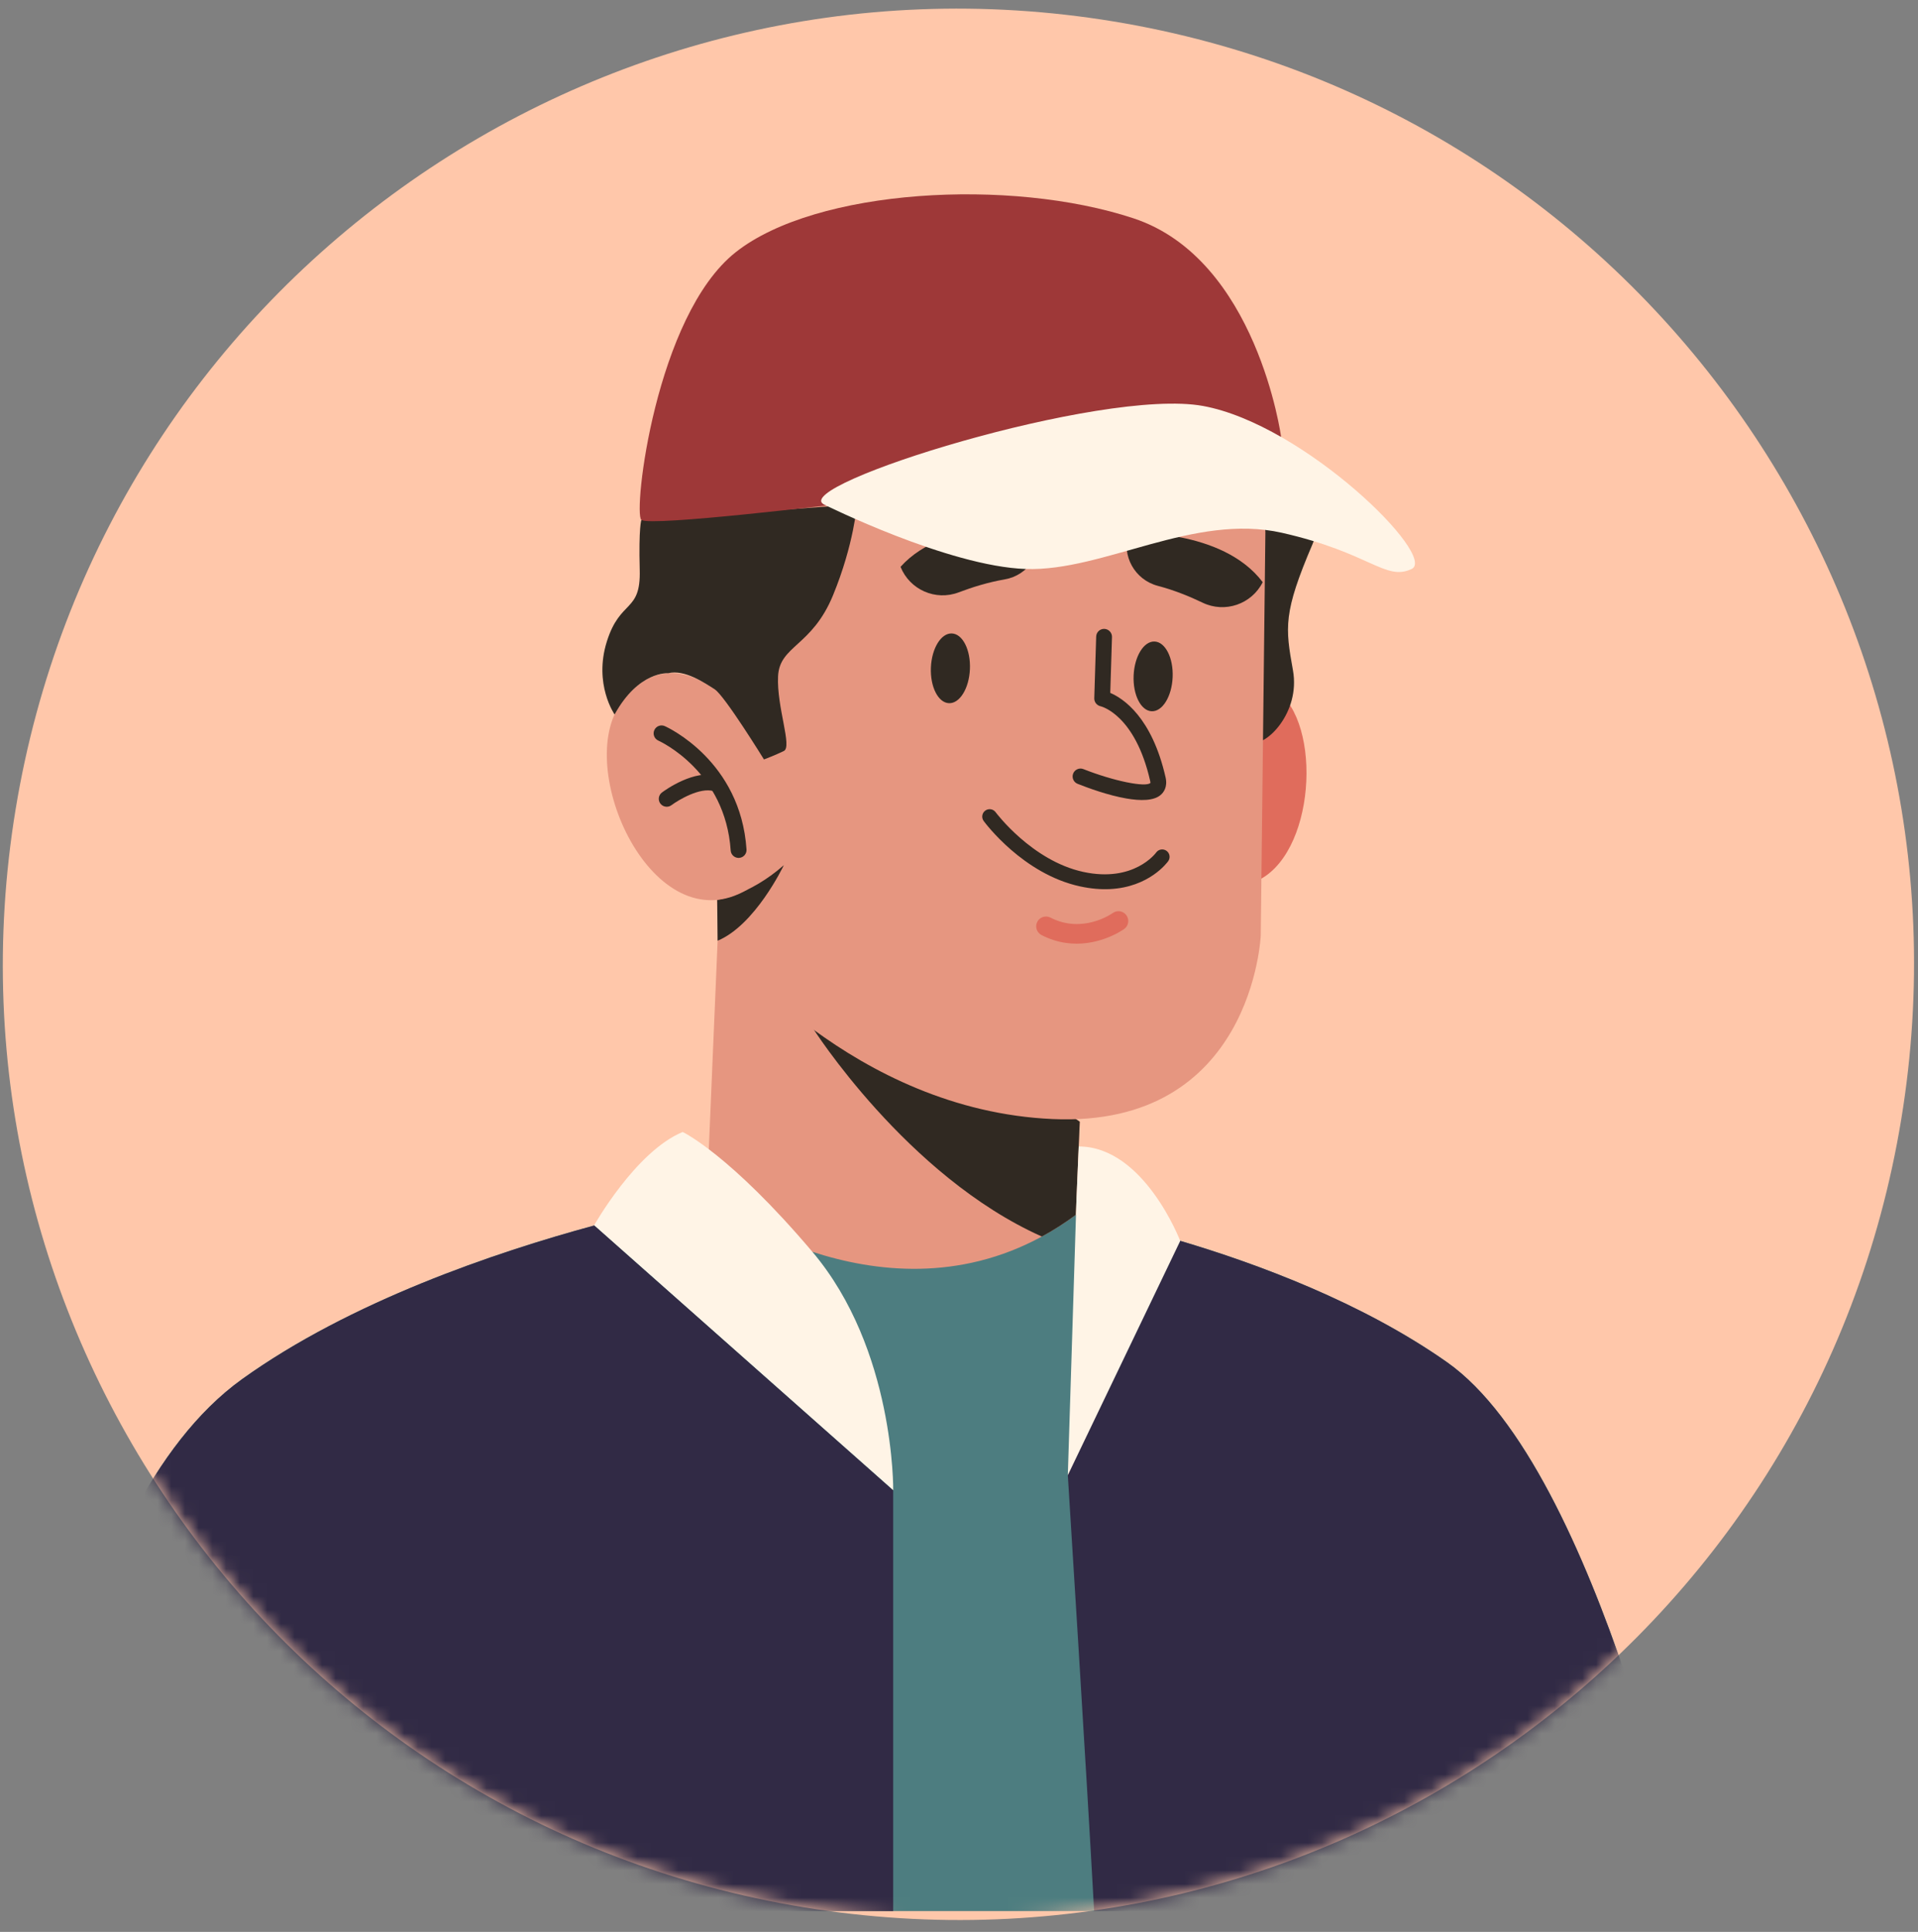 <svg width="140" height="141" viewBox="0 0 140 141" fill="none" xmlns="http://www.w3.org/2000/svg">
<rect x="0" y="0" width="140" height="141" fill="#808080" stroke="none"/>
<path d="M138.776 81.701C145.027 43.695 119.285 7.816 81.278 1.565C43.271 -4.687 7.393 21.055 1.141 59.062C-5.111 97.069 20.632 132.948 58.639 139.199C96.645 145.451 132.524 119.708 138.776 81.701Z" fill="#FFC7AA"/>
<mask id="mask0_0_1" style="mask-type:luminance" maskUnits="userSpaceOnUse" x="0" y="0" width="140" height="141">
<path d="M138.776 81.701C145.027 43.695 119.285 7.816 81.278 1.564C43.271 -4.687 7.393 21.055 1.141 59.062C-5.111 97.069 20.632 132.948 58.639 139.199C96.645 145.451 132.524 119.708 138.776 81.701Z" fill="white"/>
</mask>
<g mask="url(#mask0_0_1)">
<path d="M123.394 139.481H1.555C1.555 139.481 4.444 110.166 17.662 100.663C25.562 94.99 36.15 91.4 43.378 89.442C48.245 88.108 51.585 87.522 51.585 87.522L78.529 88.664C78.529 88.664 81.678 89.24 86.151 90.565C91.757 92.226 99.436 95.067 105.627 99.425C116.78 107.277 123.394 139.481 123.394 139.481Z" fill="#4D7D80"/>
<path d="M78.815 81.867L78.527 88.665C77.705 89.274 76.877 89.799 76.049 90.249C63.945 96.838 51.583 87.524 51.583 87.524L52.581 63.955L75.686 79.732L78.815 81.867Z" fill="#E69680"/>
<path d="M78.815 81.867L78.527 88.665C77.705 89.274 76.877 89.799 76.049 90.249C66.167 85.845 59.298 74.989 59.298 74.989L75.686 79.731L78.815 81.867Z" fill="#302922"/>
<path d="M88.586 52.101C88.586 52.101 92.64 47.703 94.629 52.357C96.618 57.011 94.549 66.172 88.737 64.413L88.586 52.101Z" fill="#E06C5C"/>
<path d="M93.533 32.913C93.533 32.913 97.948 34.691 95.804 39.714C93.659 44.737 93.812 45.778 94.376 48.921C94.94 52.064 92.337 54.504 91.442 54.157C90.547 53.809 82.903 30.304 93.533 32.913Z" fill="#302922"/>
<path d="M92.026 68.271C92.026 68.271 91.451 82.326 76.834 81.675C62.307 81.032 52.89 69.204 52.397 68.654C52.389 68.645 52.382 68.64 52.382 68.64L52.348 65.679L52.171 50.313L52.076 42.1C52.076 42.1 50.845 27.266 64.982 25.17C75.31 23.637 84.846 25.746 89.467 31.296C89.616 31.475 89.761 31.658 89.896 31.846C91.343 33.789 92.217 36.121 92.364 38.834L92.194 53.572L92.153 57.184L92.026 68.271Z" fill="#E69680"/>
<path d="M81 64.891C80.357 64.921 79.636 64.867 78.833 64.693C74.68 63.789 71.916 60.078 71.801 59.92C71.624 59.679 71.676 59.341 71.917 59.164C72.158 58.987 72.496 59.039 72.673 59.279C72.699 59.314 75.318 62.819 79.063 63.635C82.773 64.442 84.373 62.248 84.389 62.225C84.562 61.98 84.899 61.923 85.143 62.095C85.387 62.267 85.445 62.605 85.273 62.849C85.206 62.943 83.886 64.757 81 64.891Z" fill="#302922"/>
<path d="M81.59 68.088C81.866 67.938 82.031 67.821 82.058 67.802C82.379 67.571 82.451 67.123 82.22 66.802C81.99 66.482 81.545 66.406 81.223 66.639C81.128 66.706 79.008 68.172 76.678 66.972C76.326 66.791 75.895 66.929 75.714 67.281C75.533 67.633 75.671 68.064 76.023 68.245C78.437 69.489 80.653 68.597 81.59 68.088Z" fill="#E06C5C"/>
<path d="M82.212 58.277C80.898 58.049 79.462 57.527 78.657 57.208C78.361 57.09 78.216 56.755 78.333 56.458C78.451 56.161 78.791 56.014 79.083 56.134C81.259 56.996 83.635 57.486 83.973 57.141C83.97 57.141 83.976 57.092 83.954 56.999C82.85 52.14 80.363 51.554 80.338 51.548C80.065 51.49 79.865 51.243 79.874 50.964L80.013 46.459C80.023 46.14 80.289 45.89 80.608 45.899C80.919 45.909 81.178 46.175 81.167 46.494L81.041 50.572C81.992 50.978 84.082 52.349 85.08 56.741C85.24 57.448 84.925 57.844 84.723 58.017C84.217 58.455 83.253 58.458 82.212 58.277Z" fill="#302922"/>
<path d="M65.733 41.371C66.405 43.046 68.294 43.875 69.98 43.233C70.965 42.858 72.123 42.497 73.336 42.287C75.057 41.988 76.183 40.318 75.792 38.616C75.792 38.616 69.013 37.704 65.733 41.371Z" fill="#302922"/>
<path d="M92.169 42.491C91.358 44.103 89.406 44.769 87.78 43.987C86.831 43.53 85.707 43.073 84.516 42.76C82.827 42.317 81.846 40.558 82.379 38.894C82.379 38.894 89.21 38.559 92.169 42.491Z" fill="#302922"/>
<path d="M70.797 48.838C70.737 50.243 70.052 51.356 69.265 51.322C68.479 51.289 67.889 50.123 67.949 48.717C68.009 47.312 68.694 46.199 69.481 46.233C70.268 46.267 70.857 47.433 70.797 48.838Z" fill="#302922"/>
<path d="M85.594 49.427C85.534 50.832 84.849 51.945 84.062 51.911C83.276 51.878 82.687 50.712 82.746 49.306C82.806 47.901 83.491 46.788 84.278 46.822C85.064 46.856 85.653 48.022 85.594 49.427Z" fill="#302922"/>
<path d="M57.214 63.145C57.141 63.298 55.109 67.511 52.396 68.654C52.388 68.645 52.382 68.639 52.382 68.639L52.349 65.679C52.349 65.679 54.674 65.383 57.214 63.145Z" fill="#302922"/>
<path d="M55.053 53.276C55.053 53.276 49.753 45.49 45.386 51.247C41.786 55.991 47.661 69 54.56 64.92L55.053 53.276Z" fill="#E69680"/>
<path d="M53.888 62.615C53.909 62.616 53.93 62.615 53.951 62.614C54.27 62.593 54.511 62.317 54.49 61.998C54.06 55.549 48.752 53.097 48.526 52.996C48.234 52.865 47.892 52.996 47.761 53.288C47.63 53.579 47.76 53.921 48.051 54.052C48.251 54.143 52.952 56.337 53.335 62.076C53.356 62.373 53.597 62.603 53.888 62.615Z" fill="#302922"/>
<path d="M48.641 58.881C48.769 58.886 48.9 58.85 49.011 58.767C49.531 58.381 51.098 57.444 52.084 57.741C52.39 57.833 52.713 57.66 52.805 57.354C52.897 57.048 52.724 56.725 52.418 56.633C50.7 56.115 48.558 57.66 48.319 57.839C48.063 58.03 48.01 58.392 48.201 58.649C48.31 58.794 48.473 58.874 48.641 58.881Z" fill="#302922"/>
<path d="M62.551 36.814C62.551 36.814 62.345 39.699 60.803 43.45C59.26 47.201 56.895 47.11 56.792 49.367C56.689 51.624 57.844 54.504 57.215 54.812C56.586 55.121 55.764 55.429 55.764 55.429C55.764 55.429 52.89 50.769 52.172 50.313C51.455 49.856 49.978 48.842 48.77 49.135C48.77 49.135 46.608 48.965 44.861 52.146C44.861 52.146 43.316 49.939 44.295 46.822C45.274 43.705 46.779 44.743 46.695 41.601C46.611 38.46 46.817 37.945 46.817 37.945L62.551 36.814Z" fill="#302922"/>
<path d="M61.496 36.751C61.496 36.751 47.432 38.459 46.815 37.945C46.198 37.431 47.843 23.032 53.706 18.404C59.568 13.776 73.726 12.953 82.742 15.936C91.759 18.919 93.512 31.894 93.512 31.894L61.496 36.751Z" fill="#9E3838"/>
<path d="M60.134 36.814C60.134 36.814 69.208 41.339 74.878 41.528C80.549 41.716 87.131 37.43 93.576 38.887C100.021 40.345 101.118 42.436 103.038 41.528C104.958 40.619 95.212 30.983 87.812 29.63C80.411 28.278 57.6 35.432 60.134 36.814Z" fill="#FFF4E6"/>
<path d="M49.832 82.619C49.832 82.619 53.269 84.24 59.298 91.364C65.327 98.488 65.198 108.772 65.198 108.772L43.363 89.437C43.363 89.437 46.404 84.028 49.832 82.619Z" fill="#FFF4E6"/>
<path d="M65.196 108.775V139.482H1.555C1.555 139.482 4.444 110.167 17.662 100.664C25.562 94.991 36.15 91.401 43.378 89.443L65.196 108.775Z" fill="#312A45"/>
<path d="M78.575 87.522L77.943 107.674C77.943 107.674 85.985 99.101 86.146 90.566C86.146 90.566 83.51 83.674 78.738 83.676L78.575 87.522Z" fill="#FFF4E6"/>
<path d="M123.394 139.481H79.863C79.316 129.46 77.943 107.67 77.943 107.67L86.15 90.565C91.756 92.226 99.435 95.067 105.626 99.425C116.78 107.277 123.394 139.481 123.394 139.481Z" fill="#312A45"/>
</g>
</svg>
